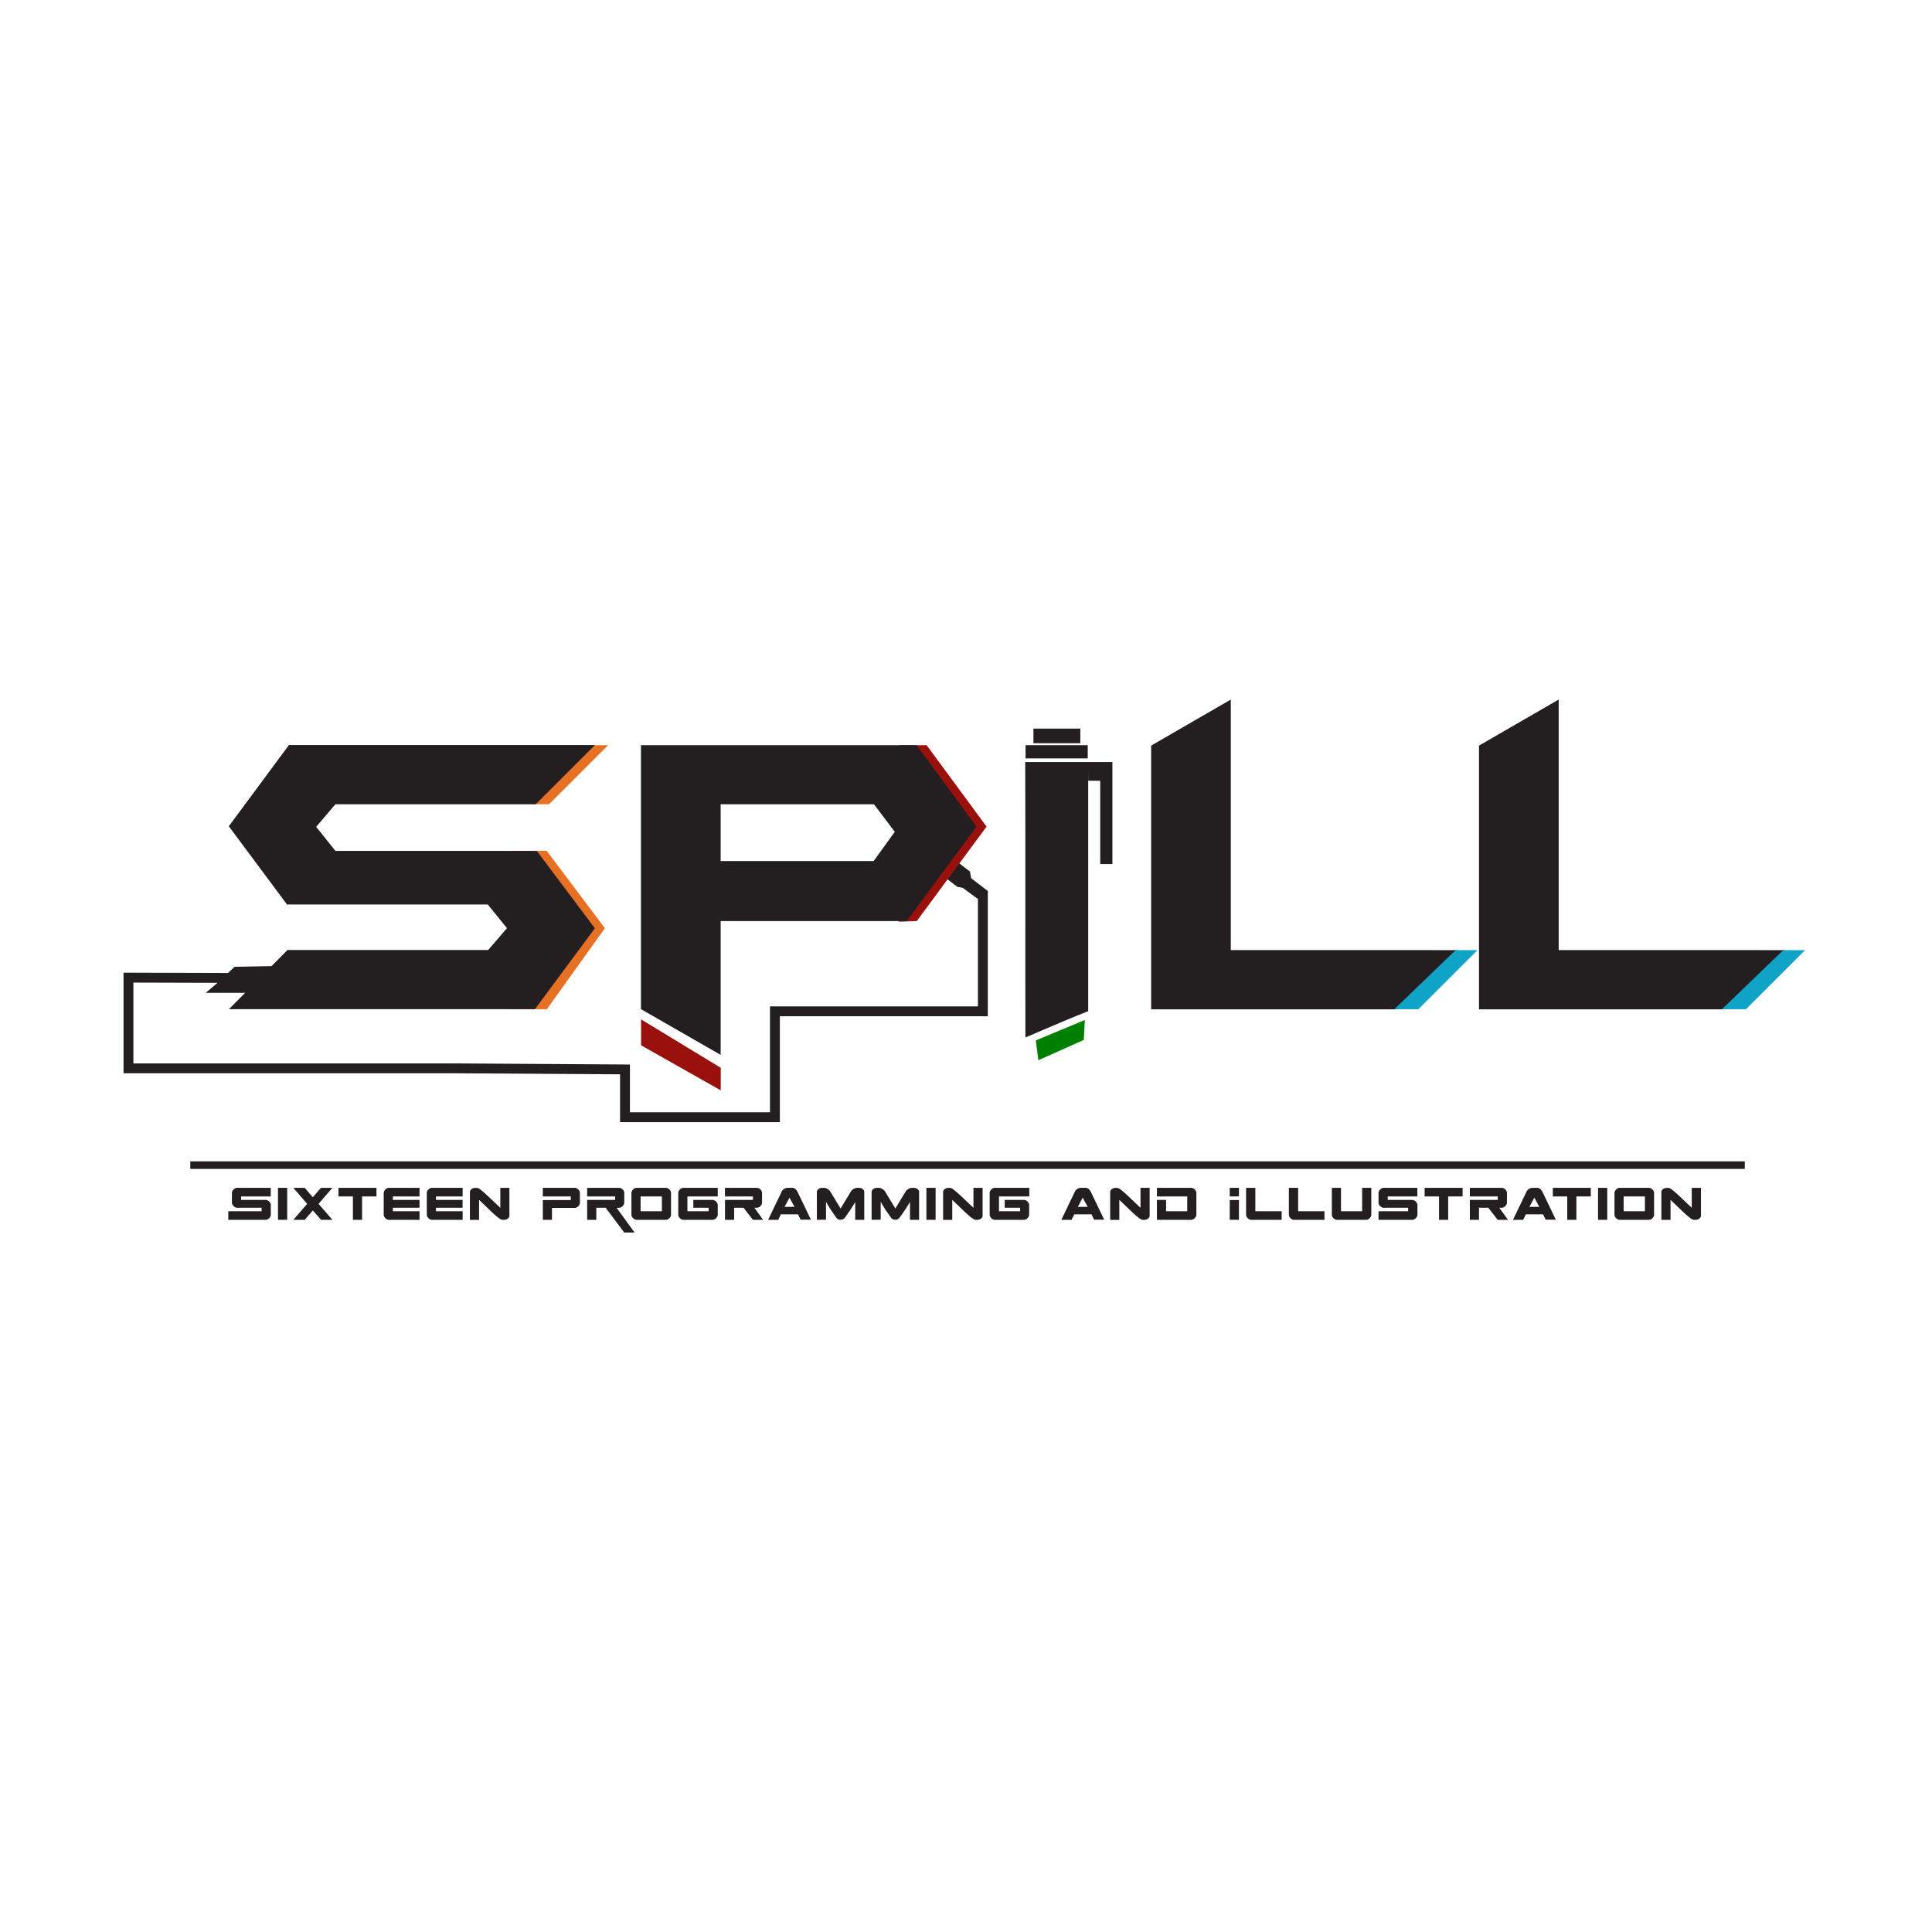 <?xml version="1.0" encoding="UTF-8" standalone="no"?>
<svg
   id="Layer_1"
   data-name="Layer 1"
   viewBox="0 0 512 512"
   version="1.1"
   width="512"
   height="512"
   xmlns="http://www.w3.org/2000/svg"
   xmlns:svg="http://www.w3.org/2000/svg">
  <defs
     id="defs150">
    <style
       id="style148">.cls-1{fill:#e67023;}.cls-2,.cls-6,.cls-7{fill:#231f20;}.cls-3{fill:#9a100c;}.cls-10,.cls-4,.cls-5{fill:none;}.cls-10,.cls-4,.cls-5,.cls-6,.cls-7{stroke:#231f20;stroke-miterlimit:10;}.cls-5,.cls-7{stroke-width:3px;}.cls-10,.cls-6{stroke-width:2px;}.cls-8{fill:#10a3c8;}.cls-9{isolation:isolate;}</style>
  </defs>
  <g
     id="layer1">
    <g
       id="g12886">
      <g
         id="g2262">
        <polygon
           class="cls-1"
           points="146.29,69.49 128.66,94.11 118.28,94.11 118.28,45.97 128.6,45.97 "
           id="polygon152"
           style="stroke-width:1.147"
           transform="matrix(0.872,0,0,0.872,32.737,185.386)" />
        <polygon
           class="cls-2"
           points="291.83,103.45 278.02,109.62 277.26,103.59 292.16,97.39 "
           id="polygon154"
           style="fill:#008000;stroke-width:1.147"
           transform="matrix(0.872,0,0,0.872,32.737,185.386)" />
        <polygon
           class="cls-3"
           points="157.29,105.08 181.5,118.77 181.5,111.92 157.29,97.2 "
           id="polygon156"
           style="stroke-width:1.147"
           transform="matrix(0.872,0,0,0.872,32.737,185.386)" />
        <path
           class="cls-4"
           d="M 271.868,200.993"
           id="path158"
           style="stroke-width:1" />
        <rect
           class="cls-2"
           x="271.789"
           y="197.479"
           width="16.47"
           height="3.505"
           id="rect160"
           style="stroke-width:1" />
        <polyline
           class="cls-5"
           points="42.78 84.64 1.5 84.52 1.5 112.08 86.26 112.08 100.46 112.08 152.4 112.41 152.4 126.93 184.24 126.93 197.96 126.93 197.96 94.75 241.07 94.75 261.16 94.75 261.16 66.49 261.16 58.07"
           id="polyline162"
           transform="matrix(0.872,0,0,0.872,32.737,185.386)" />
        <polyline
           class="cls-6"
           points="261.88 58.84 256.67 54.85 256.33 52.83 250.55 48.4 248.1 51.6 253.82 55.98 255.41 56.26 260.82 60.22"
           id="polyline164"
           transform="matrix(0.872,0,0,0.872,32.737,185.386)" />
        <polygon
           class="cls-2"
           points="293.13,18.99 300.53,18.99 300.53,49.99 296.83,49.99 296.83,24.7 293.17,24.66 "
           id="polygon166"
           style="stroke-width:1.147"
           transform="matrix(0.872,0,0,0.872,32.737,185.386)" />
        <polyline
           class="cls-2"
           points="276.53 13.27 276.53 8.83 290.78 8.83 290.78 13.27"
           id="polyline168"
           style="stroke-width:1.147"
           transform="matrix(0.872,0,0,0.872,32.737,185.386)" />
        <polygon
           class="cls-7"
           points="46.42,80.99 57.52,89.14 24.98,89.14 29.11,85.63 33.75,81.22 "
           id="polygon174"
           transform="matrix(0.872,0,0,0.872,32.737,185.386)"
           style="stroke:none" />
        <path
           class="cls-2"
           d="M 276.454,288.94"
           id="path176"
           style="stroke-width:1" />
        <polyline
           class="cls-3"
           points="235.66 13.87 244.07 13.87 262.29 38.62 241.07 67.32 235.66 67.52"
           id="polyline178"
           style="stroke-width:1.147"
           transform="matrix(0.872,0,0,0.872,32.737,185.386)" />
        <polyline
           class="cls-1"
           points="147.28 13.87 129.33 31.82 124.25 31.82 141.97 13.87"
           id="polyline180"
           style="stroke-width:1.147"
           transform="matrix(0.872,0,0,0.872,32.737,185.386)" />
        <path
           class="cls-2"
           d="m 157.651,246 -15.894,21.448 H 60.672 L 76.192,251.754 h 53.185 l 4.978,-5.781 -5.092,-6.278 H 76.061 L 60.637,218.971 76.567,197.445 h 81.085 l -15.694,15.694 H 88.886 l -5.101,5.981 5.101,6.373 h 53.359 z"
           id="path182"
           style="stroke-width:1" />
        <path
           class="cls-2"
           d="m 258.79,219.067 -18.484,25.023 H 190.983 v 35.468 l -21.126,-12.128 v -69.951 h 73.064 z m -21.666,1.369 -5.519,-7.298 H 190.983 v 15.057 h 40.542 z"
           id="path184"
           style="stroke-width:1" />
        <path
           class="cls-2"
           d="m 271.693,201.952 c 0.087,24.639 0,48.355 0.052,72.994 0.985,-0.401 9.347,-4.046 14.02,-5.929 l 2.616,-1.046 v -66.019 z"
           id="path186"
           style="stroke-width:1" />
        <path
           class="cls-2"
           d="m 386.154,251.789 -15.694,15.694 h -65.391 v -69.89 l 21.108,-12.206 v 66.394 z"
           id="path188"
           style="stroke-width:1" />
        <path
           class="cls-2"
           d="m 473.037,251.789 -15.694,15.694 h -65.391 v -69.89 l 21.117,-12.206 v 66.394 z"
           id="path190"
           style="stroke-width:1" />
        <polyline
           class="cls-8"
           points="511.04 76.16 493.08 94.11 485.78 94.11 504.41 76.16"
           id="polyline192"
           style="stroke-width:1.147"
           transform="matrix(0.872,0,0,0.872,32.737,185.386)" />
        <polyline
           class="cls-8"
           points="411.47 76.16 393.52 94.11 386.22 94.11 404.84 76.16"
           id="polyline194"
           style="stroke-width:1.147"
           transform="matrix(0.872,0,0,0.872,32.737,185.386)" />
      </g>
      <g
         class="cls-9"
         id="g264"
         style="stroke-width:1.147"
         transform="matrix(0.872,0,0,0.872,32.737,185.386)">
        <g
           class="cls-9"
           id="g262"
           style="stroke-width:1.147">
          <path
             class="cls-2"
             d="m 89.22,464.12 a 1.25,1.25 0 0 1 -0.55,-0.14 1.92,1.92 0 0 1 -0.86,-0.86 1.26,1.26 0 0 1 -0.14,-0.57 v -2.91 a 1.26,1.26 0 0 1 0.14,-0.57 1.82,1.82 0 0 1 0.36,-0.51 1.8,1.8 0 0 1 0.5,-0.35 1.25,1.25 0 0 1 0.55,-0.14 h 10.25 v 2.61 h -9 v 1.06 h 7.48 a 1.28,1.28 0 0 1 0.55,0.14 2.15,2.15 0 0 1 0.5,0.35 1.82,1.82 0 0 1 0.36,0.51 1.25,1.25 0 0 1 0.13,0.57 v 2.91 a 1.31,1.31 0 0 1 -0.13,0.57 1.77,1.77 0 0 1 -0.36,0.5 1.92,1.92 0 0 1 -0.5,0.36 1.28,1.28 0 0 1 -0.55,0.14 H 86.57 v -2.61 h 10.12 v -1.06 z"
             transform="translate(-54.73,-309.67)"
             id="path196"
             style="stroke-width:1.147" />
          <path
             class="cls-2"
             d="m 104.47,467.79 h -2.8 v -9.72 h 2.8 z"
             transform="translate(-54.73,-309.67)"
             id="path198"
             style="stroke-width:1.147" />
          <path
             class="cls-2"
             d="m 112.25,460.91 2.5,-2.84 h 3.45 l -4.2,4.87 4.21,4.85 h -3.45 l -2.5,-2.84 -2.47,2.84 h -3.45 l 4.19,-4.85 -4.19,-4.87 h 3.45 z"
             transform="translate(-54.73,-309.67)"
             id="path200"
             style="stroke-width:1.147" />
          <path
             class="cls-2"
             d="m 120.06,458.07 h 11.54 v 2.61 h -4.38 v 7.11 h -2.78 v -7.11 h -4.38 z"
             transform="translate(-54.73,-309.67)"
             id="path202"
             style="stroke-width:1.147" />
          <path
             class="cls-2"
             d="m 134.8,467.65 a 1.64,1.64 0 0 1 -0.5,-0.36 1.77,1.77 0 0 1 -0.36,-0.5 1.33,1.33 0 0 1 -0.14,-0.57 v -6.58 a 1.26,1.26 0 0 1 0.14,-0.57 1.82,1.82 0 0 1 0.36,-0.51 1.8,1.8 0 0 1 0.5,-0.35 1.25,1.25 0 0 1 0.55,-0.14 h 9.34 v 2.61 h -8.11 v 1.06 h 8.1 v 2.38 h -8.1 v 1.06 h 8.11 v 2.61 h -9.34 a 1.25,1.25 0 0 1 -0.55,-0.14 z"
             transform="translate(-54.73,-309.67)"
             id="path204"
             style="stroke-width:1.147" />
          <path
             class="cls-2"
             d="m 147.89,467.65 a 1.92,1.92 0 0 1 -0.86,-0.86 1.31,1.31 0 0 1 -0.13,-0.57 v -6.58 a 1.25,1.25 0 0 1 0.13,-0.57 1.82,1.82 0 0 1 0.36,-0.51 2,2 0 0 1 0.5,-0.35 1.28,1.28 0 0 1 0.55,-0.14 h 9.35 v 2.61 h -8.11 v 1.06 h 8.09 v 2.38 h -8.09 v 1.06 h 8.11 v 2.61 h -9.35 a 1.28,1.28 0 0 1 -0.55,-0.14 z"
             transform="translate(-54.73,-309.67)"
             id="path206"
             style="stroke-width:1.147" />
          <path
             class="cls-2"
             d="m 162.21,458.09 a 2.06,2.06 0 0 1 0.84,0.4 16.12,16.12 0 0 1 1.32,1.08 c 0.54,0.48 1.21,1.1 2,1.85 0.79,0.75 1.75,1.66 2.87,2.72 v -6.07 H 172 v 8.5 a 0.8,0.8 0 0 1 -0.13,0.44 1.36,1.36 0 0 1 -0.34,0.39 1.81,1.81 0 0 1 -1.1,0.39 h -0.54 a 0.14,0.14 0 0 1 -0.09,0 2.1,2.1 0 0 1 -0.84,-0.41 14.51,14.51 0 0 1 -1.37,-1.1 c -0.56,-0.49 -1.24,-1.11 -2,-1.86 -0.76,-0.75 -1.73,-1.65 -2.81,-2.7 v 6.09 H 160 v -8.5 a 0.94,0.94 0 0 1 0.12,-0.44 1.56,1.56 0 0 1 0.34,-0.39 1.62,1.62 0 0 1 0.5,-0.28 1.84,1.84 0 0 1 0.62,-0.11 h 0.52 a 0.22,0.22 0 0 1 0.11,0 z"
             transform="translate(-54.73,-309.67)"
             id="path208"
             style="stroke-width:1.147" />
          <path
             class="cls-2"
             d="m 190.65,461.78 v -1.1 h -8.49 v -2.61 h 9.73 a 1.28,1.28 0 0 1 0.55,0.14 2.15,2.15 0 0 1 0.5,0.35 1.82,1.82 0 0 1 0.36,0.51 1.25,1.25 0 0 1 0.13,0.57 v 2.95 a 1.31,1.31 0 0 1 -0.13,0.57 1.77,1.77 0 0 1 -0.36,0.5 1.92,1.92 0 0 1 -0.5,0.36 1.28,1.28 0 0 1 -0.55,0.14 h -6.95 v 3.63 h -2.78 v -6 z"
             transform="translate(-54.73,-309.67)"
             id="path210"
             style="stroke-width:1.147" />
          <path
             class="cls-2"
             d="m 204.13,461.74 v -1.06 h -8.5 v -2.61 h 9.74 a 1.28,1.28 0 0 1 0.55,0.14 2.15,2.15 0 0 1 0.5,0.35 1.82,1.82 0 0 1 0.36,0.51 1.25,1.25 0 0 1 0.13,0.57 v 2.91 a 1.25,1.25 0 0 1 -0.13,0.57 1.64,1.64 0 0 1 -0.36,0.5 1.92,1.92 0 0 1 -0.5,0.36 1.28,1.28 0 0 1 -0.55,0.14 h -0.8 l 5.47,7.53 h -3.13 l -5.66,-7.53 h -2.84 v 3.67 h -2.78 v -6.05 z"
             transform="translate(-54.73,-309.67)"
             id="path212"
             style="stroke-width:1.147" />
          <path
             class="cls-2"
             d="m 220.13,458.21 a 2.15,2.15 0 0 1 0.5,0.35 1.82,1.82 0 0 1 0.36,0.51 1.25,1.25 0 0 1 0.13,0.57 v 6.58 a 1.31,1.31 0 0 1 -0.13,0.57 1.77,1.77 0 0 1 -0.36,0.5 1.92,1.92 0 0 1 -0.5,0.36 1.28,1.28 0 0 1 -0.55,0.14 h -8.94 a 1.25,1.25 0 0 1 -0.55,-0.14 1.64,1.64 0 0 1 -0.5,-0.36 1.77,1.77 0 0 1 -0.36,-0.5 1.33,1.33 0 0 1 -0.14,-0.57 v -6.58 a 1.26,1.26 0 0 1 0.14,-0.57 1.82,1.82 0 0 1 0.36,-0.51 1.8,1.8 0 0 1 0.5,-0.35 1.25,1.25 0 0 1 0.55,-0.14 h 8.94 a 1.28,1.28 0 0 1 0.55,0.14 z m -8.26,2.47 v 4.5 h 6.47 v -4.5 z"
             transform="translate(-54.73,-309.67)"
             id="path214"
             style="stroke-width:1.147" />
          <path
             class="cls-2"
             d="m 227.9,464.12 v -2.38 h 5.87 a 1.28,1.28 0 0 1 0.55,0.14 1.8,1.8 0 0 1 0.5,0.35 1.82,1.82 0 0 1 0.36,0.51 1.26,1.26 0 0 1 0.14,0.57 v 2.91 a 1.33,1.33 0 0 1 -0.14,0.57 1.77,1.77 0 0 1 -0.36,0.5 1.64,1.64 0 0 1 -0.5,0.36 1.28,1.28 0 0 1 -0.55,0.14 h -8.9 a 1.28,1.28 0 0 1 -0.55,-0.14 1.64,1.64 0 0 1 -0.5,-0.36 1.77,1.77 0 0 1 -0.36,-0.5 1.33,1.33 0 0 1 -0.14,-0.57 v -6.58 a 1.26,1.26 0 0 1 0.14,-0.57 1.82,1.82 0 0 1 0.36,-0.51 1.8,1.8 0 0 1 0.5,-0.35 1.28,1.28 0 0 1 0.55,-0.14 h 10.45 v 2.61 h -9.22 v 4.5 h 6.44 v -1.06 z"
             transform="translate(-54.73,-309.67)"
             id="path216"
             style="stroke-width:1.147" />
          <path
             class="cls-2"
             d="m 246,461.74 v -1.06 h -8.49 v -2.61 h 9.73 a 1.28,1.28 0 0 1 0.55,0.14 2,2 0 0 1 0.5,0.35 1.82,1.82 0 0 1 0.36,0.51 1.25,1.25 0 0 1 0.13,0.57 v 2.91 a 1.25,1.25 0 0 1 -0.13,0.57 1.64,1.64 0 0 1 -0.36,0.5 1.77,1.77 0 0 1 -0.5,0.36 1.28,1.28 0 0 1 -0.55,0.14 h -0.79 l 2.66,3.67 H 246 l -2.84,-3.67 h -2.86 v 3.67 h -2.78 v -6.05 z"
             transform="translate(-54.73,-309.67)"
             id="path218"
             style="stroke-width:1.147" />
          <path
             class="cls-2"
             d="m 253.72,467.79 h -3.09 l 4,-8.33 a 2.12,2.12 0 0 1 2,-1.39 h 1.23 a 1.53,1.53 0 0 1 1.05,0.35 3.12,3.12 0 0 1 0.73,1 l 4,8.33 h -3.14 l -0.78,-1.63 h -5.23 z m 3.4,-6.74 -1.49,2.8 h 3 z"
             transform="translate(-54.73,-309.67)"
             id="path220"
             style="stroke-width:1.147" />
          <path
             class="cls-2"
             d="m 265.44,467.79 v -8.5 a 0.94,0.94 0 0 1 0.12,-0.44 1.56,1.56 0 0 1 0.34,-0.39 1.62,1.62 0 0 1 0.5,-0.28 1.84,1.84 0 0 1 0.62,-0.11 h 0.76 a 2.58,2.58 0 0 1 1,0.39 2.27,2.27 0 0 1 0.78,0.79 l 3.09,5.1 3.09,-5.1 a 2.27,2.27 0 0 1 0.78,-0.79 2.57,2.57 0 0 1 1,-0.39 h 0.75 a 1.84,1.84 0 0 1 0.62,0.11 1.62,1.62 0 0 1 0.5,0.28 1.56,1.56 0 0 1 0.34,0.39 0.94,0.94 0 0 1 0.12,0.44 v 8.5 h -2.75 v -5.43 c -0.31,0.54 -0.61,1.05 -0.92,1.52 -0.31,0.47 -0.58,0.92 -0.85,1.31 l -0.71,1 -0.51,0.74 a 1.92,1.92 0 0 1 -0.72,0.68 1.45,1.45 0 0 1 -0.52,0.14 h -0.42 a 1.27,1.27 0 0 1 -0.58,-0.14 2.23,2.23 0 0 1 -0.66,-0.68 c -0.28,-0.37 -0.69,-1 -1.23,-1.76 -0.54,-0.76 -1.13,-1.76 -1.76,-2.85 v 5.43 z"
             transform="translate(-54.73,-309.67)"
             id="path222"
             style="stroke-width:1.147" />
          <path
             class="cls-2"
             d="m 282.08,467.79 v -8.5 a 1,1 0 0 1 0.13,-0.44 1.39,1.39 0 0 1 0.34,-0.39 1.62,1.62 0 0 1 0.5,-0.28 1.8,1.8 0 0 1 0.62,-0.11 h 0.75 a 2.47,2.47 0 0 1 1,0.39 2.39,2.39 0 0 1 0.79,0.79 l 3.09,5.1 3.09,-5.1 a 2.27,2.27 0 0 1 0.78,-0.79 2.52,2.52 0 0 1 1,-0.39 h 0.75 a 1.8,1.8 0 0 1 0.62,0.11 1.51,1.51 0 0 1 0.5,0.28 1.24,1.24 0 0 1 0.34,0.39 0.85,0.85 0 0 1 0.13,0.44 v 8.5 h -2.78 v -5.43 c -0.31,0.54 -0.62,1.05 -0.92,1.52 -0.3,0.47 -0.59,0.92 -0.85,1.31 l -0.71,1 c -0.22,0.3 -0.39,0.55 -0.52,0.74 a 1.84,1.84 0 0 1 -0.71,0.68 1.5,1.5 0 0 1 -0.52,0.14 h -0.43 a 1.3,1.3 0 0 1 -0.58,-0.14 2.23,2.23 0 0 1 -0.65,-0.68 c -0.29,-0.37 -0.7,-1 -1.24,-1.76 -0.54,-0.76 -1.12,-1.76 -1.76,-2.85 v 5.43 z"
             transform="translate(-54.73,-309.67)"
             id="path224"
             style="stroke-width:1.147" />
          <path
             class="cls-2"
             d="m 301.53,467.79 h -2.8 v -9.72 h 2.8 z"
             transform="translate(-54.73,-309.67)"
             id="path226"
             style="stroke-width:1.147" />
          <path
             class="cls-2"
             d="m 306,458.09 a 2.06,2.06 0 0 1 0.84,0.4 16.12,16.12 0 0 1 1.32,1.08 c 0.55,0.48 1.21,1.1 2,1.85 0.79,0.75 1.75,1.66 2.87,2.72 v -6.07 h 2.78 v 8.5 a 0.88,0.88 0 0 1 -0.12,0.44 1.76,1.76 0 0 1 -0.34,0.39 1.85,1.85 0 0 1 -0.5,0.28 1.81,1.81 0 0 1 -0.6,0.11 h -0.54 a 0.16,0.16 0 0 1 -0.1,0 2.1,2.1 0 0 1 -0.84,-0.41 15.92,15.92 0 0 1 -1.37,-1.1 c -0.56,-0.49 -1.24,-1.11 -2,-1.86 -0.76,-0.75 -1.73,-1.65 -2.81,-2.7 v 6.09 h -2.78 v -8.5 a 0.85,0.85 0 0 1 0.13,-0.44 1.35,1.35 0 0 1 0.33,-0.39 1.67,1.67 0 0 1 0.51,-0.28 1.78,1.78 0 0 1 0.61,-0.11 h 0.53 a 0.2,0.2 0 0 1 0.08,0 z"
             transform="translate(-54.73,-309.67)"
             id="path228"
             style="stroke-width:1.147" />
          <path
             class="cls-2"
             d="m 322.54,464.12 v -2.38 h 5.87 a 1.28,1.28 0 0 1 0.55,0.14 2,2 0 0 1 0.5,0.35 1.82,1.82 0 0 1 0.36,0.51 1.25,1.25 0 0 1 0.13,0.57 v 2.91 a 1.31,1.31 0 0 1 -0.13,0.57 1.92,1.92 0 0 1 -0.86,0.86 1.28,1.28 0 0 1 -0.55,0.14 h -8.9 a 1.25,1.25 0 0 1 -0.55,-0.14 1.64,1.64 0 0 1 -0.5,-0.36 1.77,1.77 0 0 1 -0.36,-0.5 1.33,1.33 0 0 1 -0.14,-0.57 v -6.58 a 1.26,1.26 0 0 1 0.14,-0.57 1.82,1.82 0 0 1 0.36,-0.51 1.8,1.8 0 0 1 0.5,-0.35 1.25,1.25 0 0 1 0.55,-0.14 H 330 v 2.61 h -9.21 v 4.5 h 6.43 v -1.06 z"
             transform="translate(-54.73,-309.67)"
             id="path230"
             style="stroke-width:1.147" />
          <path
             class="cls-2"
             d="m 342.83,467.79 h -3.09 l 4,-8.33 a 2.13,2.13 0 0 1 2,-1.39 H 347 a 1.57,1.57 0 0 1 1.05,0.35 3.26,3.26 0 0 1 0.72,1 l 4,8.33 h -3.09 l -0.77,-1.63 h -5.23 z m 3.4,-6.74 -1.48,2.8 h 3 z"
             transform="translate(-54.73,-309.67)"
             id="path232"
             style="stroke-width:1.147" />
          <path
             class="cls-2"
             d="m 356.77,458.09 a 2.15,2.15 0 0 1 0.85,0.4 16.12,16.12 0 0 1 1.32,1.08 c 0.54,0.48 1.2,1.1 2,1.85 l 2.86,2.72 v -6.07 h 2.78 v 8.5 a 0.88,0.88 0 0 1 -0.12,0.44 1.54,1.54 0 0 1 -0.34,0.39 1.85,1.85 0 0 1 -0.5,0.28 1.73,1.73 0 0 1 -0.6,0.11 h -0.54 a 0.22,0.22 0 0 1 -0.1,0 2.22,2.22 0 0 1 -0.84,-0.41 15.92,15.92 0 0 1 -1.37,-1.1 c -0.56,-0.49 -1.23,-1.11 -2,-1.86 l -2.81,-2.7 v 6.09 h -2.78 v -8.5 a 1,1 0 0 1 0.13,-0.44 1.39,1.39 0 0 1 0.34,-0.39 1.62,1.62 0 0 1 0.5,-0.28 1.8,1.8 0 0 1 0.62,-0.11 h 0.52 a 0.2,0.2 0 0 1 0.08,0 z"
             transform="translate(-54.73,-309.67)"
             id="path234"
             style="stroke-width:1.147" />
          <path
             class="cls-2"
             d="m 368.79,461.74 h 2.78 v 3.44 H 378 v -4.5 h -9.21 v -2.61 h 10.44 a 1.25,1.25 0 0 1 0.55,0.14 1.69,1.69 0 0 1 0.86,0.86 1.26,1.26 0 0 1 0.14,0.57 v 6.58 a 1.33,1.33 0 0 1 -0.14,0.57 2,2 0 0 1 -0.35,0.5 1.82,1.82 0 0 1 -0.51,0.36 1.25,1.25 0 0 1 -0.55,0.14 h -10.44 z"
             transform="translate(-54.73,-309.67)"
             id="path236"
             style="stroke-width:1.147" />
          <path
             class="cls-2"
             d="m 393.71,460.68 h -2.79 v -2.61 h 2.79 z m -2.79,1.1 h 2.79 v 6 h -2.79 z"
             transform="translate(-54.73,-309.67)"
             id="path238"
             style="stroke-width:1.147" />
          <path
             class="cls-2"
             d="m 398.7,458.07 v 7.11 h 8 v 2.61 h -9.27 a 1.28,1.28 0 0 1 -0.55,-0.14 1.92,1.92 0 0 1 -0.86,-0.86 1.31,1.31 0 0 1 -0.13,-0.57 v -8.15 z"
             transform="translate(-54.73,-309.67)"
             id="path240"
             style="stroke-width:1.147" />
          <path
             class="cls-2"
             d="m 411.71,458.07 v 7.11 h 8 v 2.61 h -9.27 a 1.25,1.25 0 0 1 -0.55,-0.14 1.82,1.82 0 0 1 -0.51,-0.36 2,2 0 0 1 -0.35,-0.5 1.33,1.33 0 0 1 -0.14,-0.57 v -8.15 z"
             transform="translate(-54.73,-309.67)"
             id="path242"
             style="stroke-width:1.147" />
          <path
             class="cls-2"
             d="m 431.16,465.18 v -7.11 h 2.78 v 8.15 a 1.33,1.33 0 0 1 -0.14,0.57 2,2 0 0 1 -0.35,0.5 1.82,1.82 0 0 1 -0.51,0.36 1.25,1.25 0 0 1 -0.55,0.14 h -8.9 a 1.28,1.28 0 0 1 -0.55,-0.14 1.92,1.92 0 0 1 -0.86,-0.86 1.31,1.31 0 0 1 -0.13,-0.57 v -8.15 h 2.78 v 7.11 z"
             transform="translate(-54.73,-309.67)"
             id="path244"
             style="stroke-width:1.147" />
          <path
             class="cls-2"
             d="m 437.68,464.12 a 1.28,1.28 0 0 1 -0.55,-0.14 1.92,1.92 0 0 1 -0.5,-0.36 1.64,1.64 0 0 1 -0.36,-0.5 1.25,1.25 0 0 1 -0.13,-0.57 v -2.91 a 1.25,1.25 0 0 1 0.13,-0.57 1.82,1.82 0 0 1 0.36,-0.51 2.15,2.15 0 0 1 0.5,-0.35 1.28,1.28 0 0 1 0.55,-0.14 h 10.26 v 2.61 h -9 v 1.06 h 7.47 a 1.25,1.25 0 0 1 0.55,0.14 1.8,1.8 0 0 1 0.5,0.35 1.82,1.82 0 0 1 0.36,0.51 1.26,1.26 0 0 1 0.14,0.57 v 2.91 a 1.33,1.33 0 0 1 -0.14,0.57 1.77,1.77 0 0 1 -0.36,0.5 1.64,1.64 0 0 1 -0.5,0.36 1.25,1.25 0 0 1 -0.55,0.14 h -10.27 v -2.61 h 9 v -1.06 z"
             transform="translate(-54.73,-309.67)"
             id="path246"
             style="stroke-width:1.147" />
          <path
             class="cls-2"
             d="m 450.14,458.07 h 11.55 v 2.61 h -4.39 v 7.11 h -2.78 v -7.11 h -4.38 z"
             transform="translate(-54.73,-309.67)"
             id="path248"
             style="stroke-width:1.147" />
          <path
             class="cls-2"
             d="m 472.38,461.74 v -1.06 h -8.49 v -2.61 h 9.73 a 1.28,1.28 0 0 1 0.55,0.14 2,2 0 0 1 0.5,0.35 1.82,1.82 0 0 1 0.36,0.51 1.25,1.25 0 0 1 0.13,0.57 v 2.91 a 1.25,1.25 0 0 1 -0.13,0.57 1.64,1.64 0 0 1 -0.36,0.5 1.77,1.77 0 0 1 -0.5,0.36 1.28,1.28 0 0 1 -0.55,0.14 h -0.79 l 2.66,3.67 h -3.15 l -2.83,-3.67 h -2.84 v 3.67 h -2.78 v -6.05 z"
             transform="translate(-54.73,-309.67)"
             id="path250"
             style="stroke-width:1.147" />
          <path
             class="cls-2"
             d="M 480.09,467.79 H 477 l 4,-8.33 a 2.11,2.11 0 0 1 2,-1.39 h 1.24 a 1.53,1.53 0 0 1 1.05,0.35 3.12,3.12 0 0 1 0.73,1 l 4,8.33 h -3.09 l -0.78,-1.63 h -5.23 z m 3.4,-6.74 -1.49,2.8 h 3 z"
             transform="translate(-54.73,-309.67)"
             id="path252"
             style="stroke-width:1.147" />
          <path
             class="cls-2"
             d="m 489.11,458.07 h 11.54 v 2.61 h -4.38 v 7.11 h -2.78 v -7.11 h -4.38 z"
             transform="translate(-54.73,-309.67)"
             id="path254"
             style="stroke-width:1.147" />
          <path
             class="cls-2"
             d="m 505.65,467.79 h -2.8 v -9.72 h 2.8 z"
             transform="translate(-54.73,-309.67)"
             id="path256"
             style="stroke-width:1.147" />
          <path
             class="cls-2"
             d="m 518.89,458.21 a 2,2 0 0 1 0.5,0.35 1.82,1.82 0 0 1 0.36,0.51 1.25,1.25 0 0 1 0.13,0.57 v 6.58 a 1.31,1.31 0 0 1 -0.13,0.57 1.92,1.92 0 0 1 -0.86,0.86 1.28,1.28 0 0 1 -0.55,0.14 h -8.94 a 1.28,1.28 0 0 1 -0.55,-0.14 1.64,1.64 0 0 1 -0.5,-0.36 1.77,1.77 0 0 1 -0.36,-0.5 1.33,1.33 0 0 1 -0.14,-0.57 v -6.58 a 1.26,1.26 0 0 1 0.14,-0.57 1.82,1.82 0 0 1 0.36,-0.51 1.8,1.8 0 0 1 0.5,-0.35 1.28,1.28 0 0 1 0.55,-0.14 h 8.94 a 1.28,1.28 0 0 1 0.55,0.14 z m -8.26,2.47 v 4.5 h 6.47 v -4.5 z"
             transform="translate(-54.73,-309.67)"
             id="path258"
             style="stroke-width:1.147" />
          <path
             class="cls-2"
             d="m 524.31,458.09 a 2.12,2.12 0 0 1 0.84,0.4 16.12,16.12 0 0 1 1.32,1.08 c 0.54,0.48 1.21,1.1 2,1.85 l 2.86,2.72 v -6.07 h 2.79 v 8.5 a 0.9,0.9 0 0 1 -0.13,0.44 1.54,1.54 0 0 1 -0.34,0.39 1.85,1.85 0 0 1 -0.5,0.28 1.73,1.73 0 0 1 -0.6,0.11 H 532 531.9 a 2.22,2.22 0 0 1 -0.84,-0.41 15.92,15.92 0 0 1 -1.37,-1.1 c -0.56,-0.49 -1.23,-1.11 -2,-1.86 -0.77,-0.75 -1.73,-1.65 -2.81,-2.7 v 6.09 h -2.78 v -8.5 a 0.94,0.94 0 0 1 0.12,-0.44 1.39,1.39 0 0 1 0.34,-0.39 1.62,1.62 0 0 1 0.5,-0.28 1.8,1.8 0 0 1 0.62,-0.11 h 0.52 z"
             transform="translate(-54.73,-309.67)"
             id="path260"
             style="stroke-width:1.147" />
        </g>
      </g>
      <line
         class="cls-10"
         x1="50.428"
         y1="308.775"
         x2="462.391"
         y2="308.775"
         id="line266" />
    </g>
  </g>
</svg>
